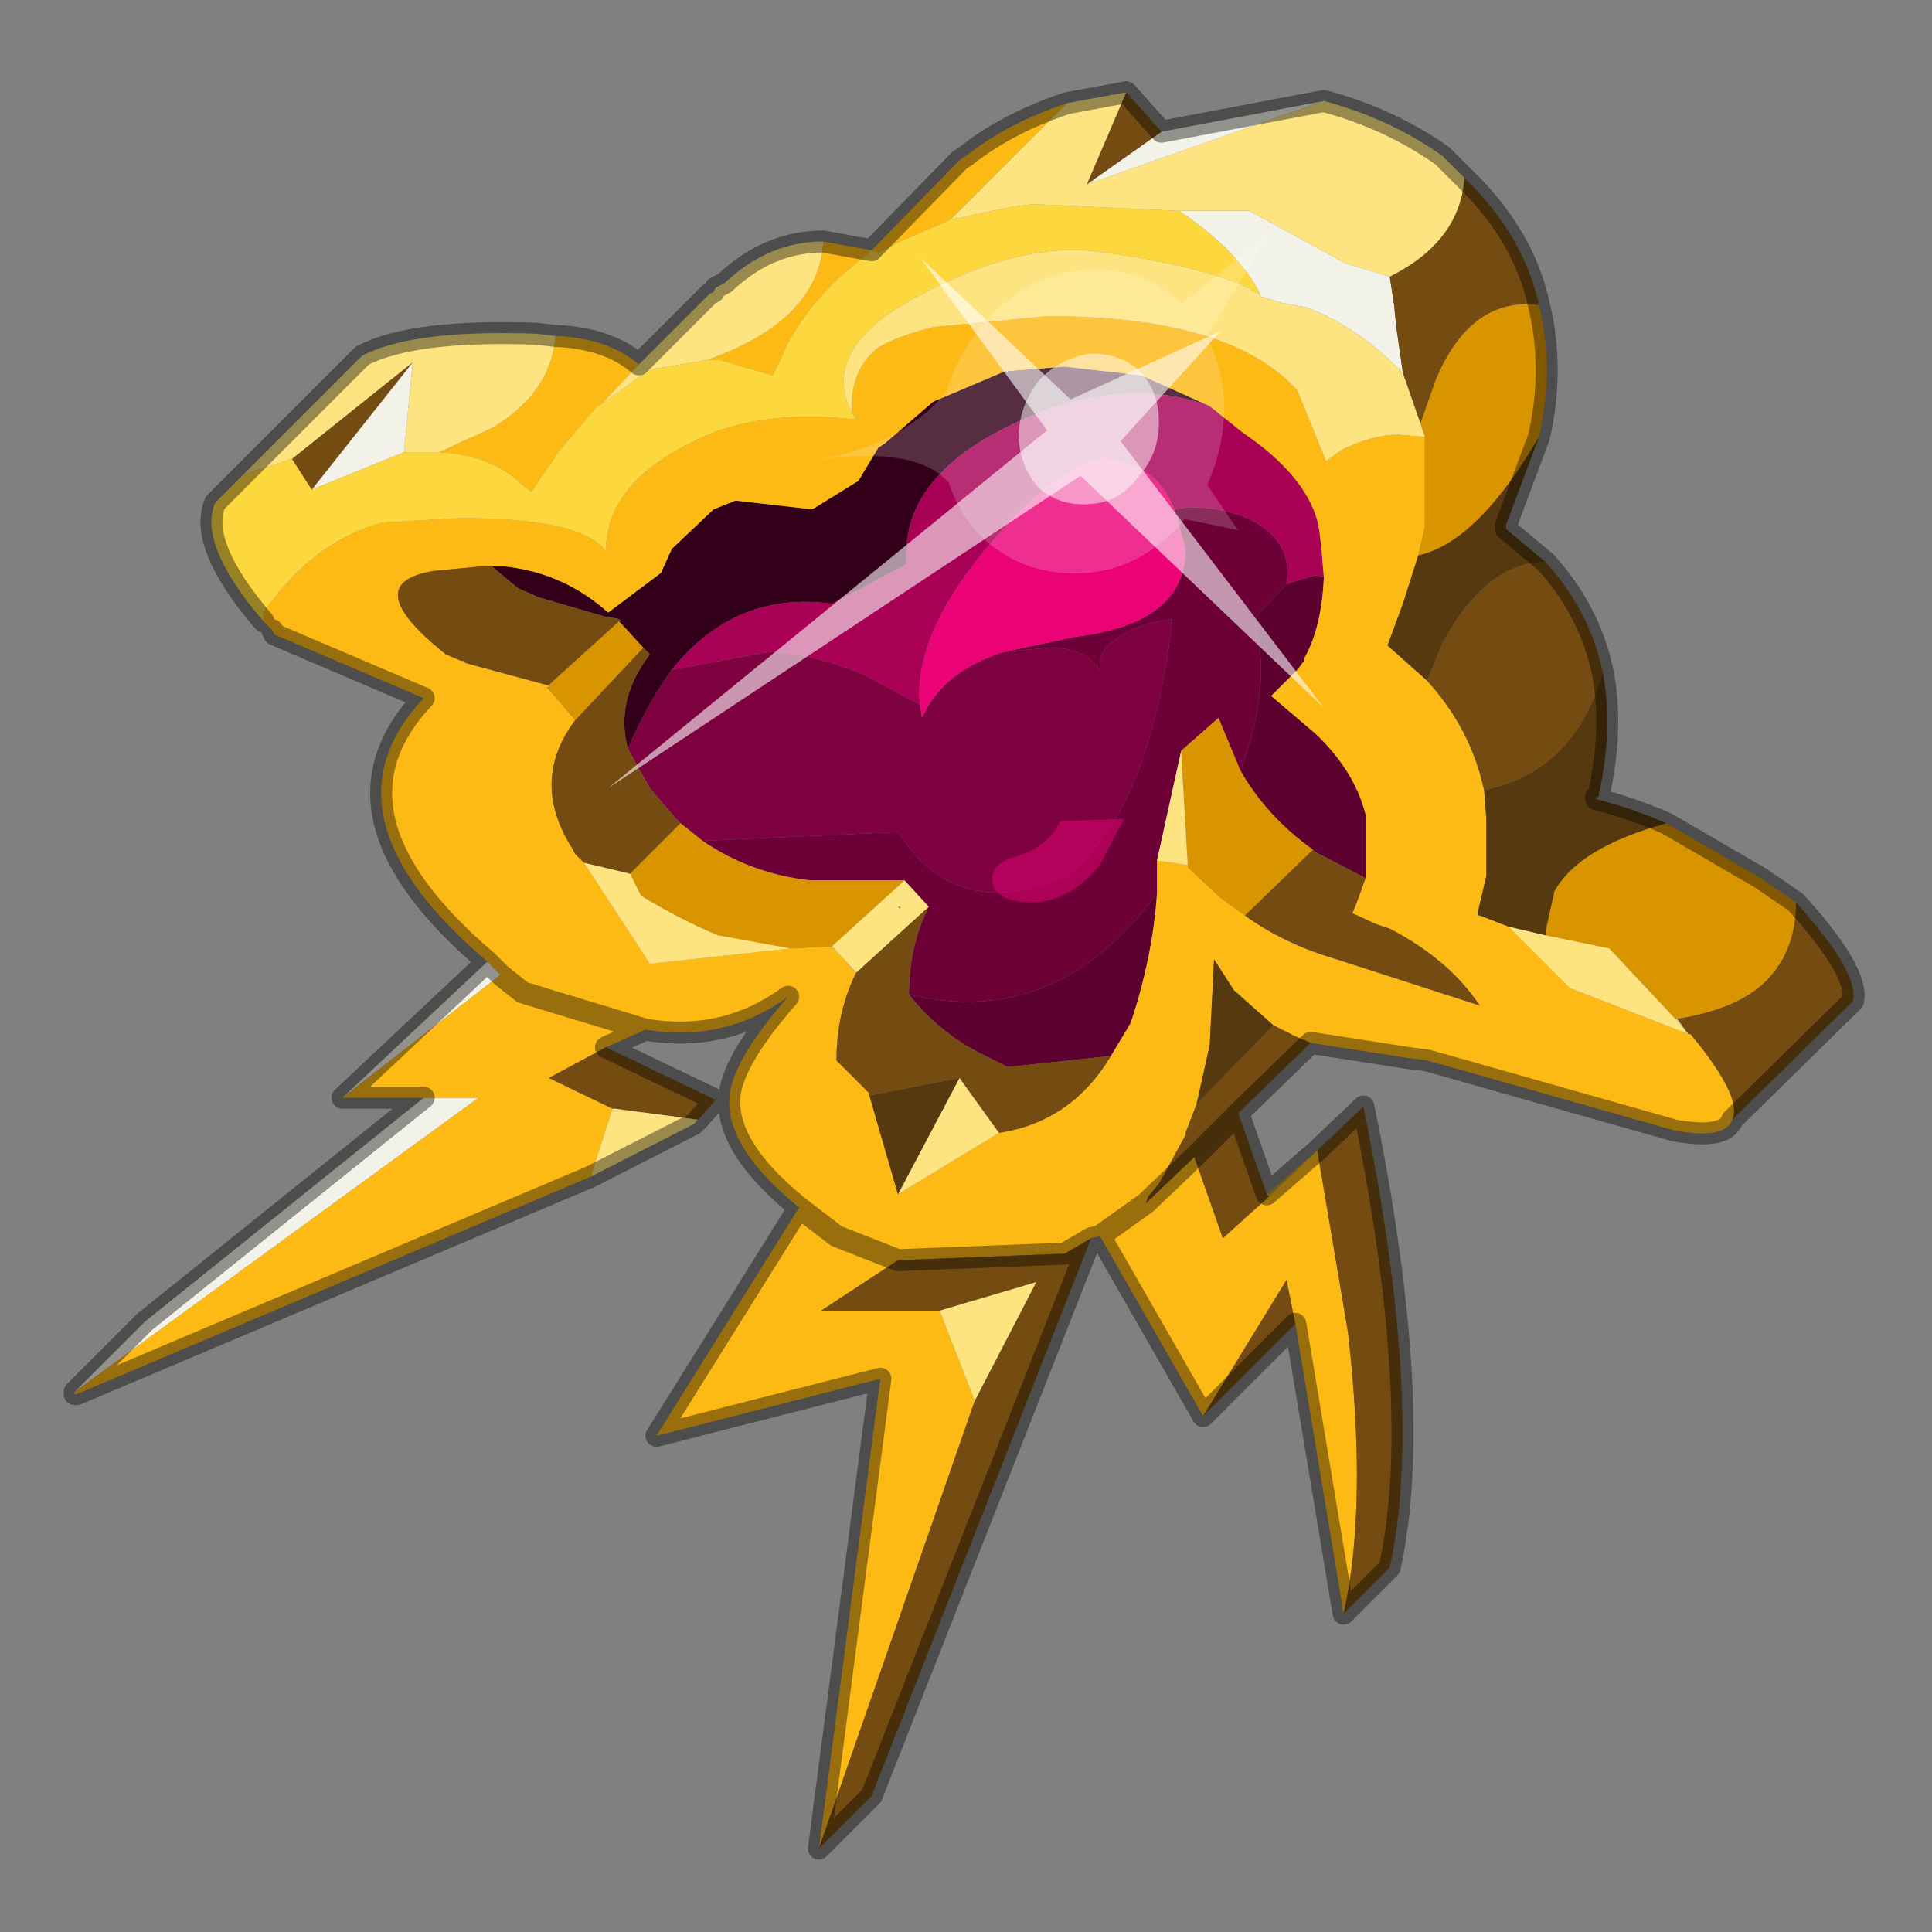 <?xml version="1.0" encoding="UTF-8" standalone="no"?>
<svg xmlns:xlink="http://www.w3.org/1999/xlink" height="440.0px" width="440.0px" xmlns="http://www.w3.org/2000/svg">
  <rect width="100%" height="100%" fill="#808080" stroke="none"/>
  <g transform="matrix(10.0, 0.0, 0.0, 10.0, 0.0, 0.0)">
    <use height="44.0" transform="matrix(1.0, 0.0, 0.0, 1.0, 0.0, 0.0)" width="44.0" xlink:href="#shape0"/>
    <use height="20.95" transform="matrix(0.632, 0.093, 0.143, -0.689, 13.85, 17.95)" width="24.45" xlink:href="#sprite0"/>
    <use height="2.55" transform="matrix(1.0, 0.0, 0.0, 1.0, 22.6, 18.0)" width="3.0" xlink:href="#shape2"/>
  </g>
  <defs>
    <g id="shape0" transform="matrix(1.0, 0.0, 0.0, 1.0, 0.0, 0.0)">
      <path d="M44.0 44.0 L0.0 44.0 0.0 0.0 44.0 0.0 44.0 44.0" fill="#43adca" fill-opacity="0.0" fill-rule="evenodd" stroke="none"/>
      <path d="M12.5 15.7 L12.45 15.65 12.5 15.65 12.5 15.7 M33.7 20.85 L33.65 20.85 33.7 20.85 M20.5 20.65 L20.5 20.7 20.45 20.65 20.5 20.65" fill="#777755" fill-rule="evenodd" stroke="none"/>
      <path d="M34.3 11.95 L34.3 12.0 34.3 12.05 34.3 11.95" fill="#99996a" fill-rule="evenodd" stroke="none"/>
      <path d="M36.35 18.15 L36.35 18.2 36.3 18.2 36.35 18.15 M33.65 20.8 L33.7 20.85 33.65 20.85 33.65 20.8" fill="#4f4d2c" fill-rule="evenodd" stroke="none"/>
      <path d="M29.7 15.0 L29.7 15.05 29.7 15.0 M38.45 23.55 L38.15 23.2 38.2 23.2 38.45 23.55 M10.4 14.75 L10.35 14.75 10.4 14.75" fill="#cccc99" fill-rule="evenodd" stroke="none"/>
      <path d="M12.5 15.65 L12.45 15.6 12.5 15.6 12.5 15.65" fill="#c0c083" fill-rule="evenodd" stroke="none"/>
      <path d="M24.75 4.2 L26.45 3.0 30.15 2.3 24.75 4.2 M26.85 4.8 L28.45 4.8 30.65 6.0 31.65 6.3 31.75 6.95 31.8 7.45 31.95 8.5 Q30.95 7.45 29.75 7.0 L29.2 6.9 28.7 6.75 28.7 6.7 Q28.2 5.7 26.85 4.8 M1.7 31.7 L3.3 30.1 9.65 25.0 10.9 25.0 1.7 31.7 M7.8 25.0 L11.1 21.9 11.4 22.2 7.8 25.0 M38.5 23.55 L38.45 23.55 38.5 23.55 M9.2 10.3 L7.1 11.15 9.4 8.25 9.2 10.3" fill="#f3f2e9" fill-rule="evenodd" stroke="none"/>
      <path d="M22.95 8.45 L22.95 8.5 22.9 8.45 22.95 8.45" fill="#d6d1b1" fill-rule="evenodd" stroke="none"/>
      <path d="M1.75 31.75 L1.7 31.75 1.7 31.7 1.75 31.75" fill="#f4e3a4" fill-rule="evenodd" stroke="none"/>
      <path d="M28.85 27.2 L30.0 26.2 28.9 27.25 28.85 27.2" fill="#ba9d2c" fill-rule="evenodd" stroke="none"/>
      <path d="M14.3 17.05 Q14.75 16.0 15.3 15.25 L17.5 14.85 Q18.4 14.85 19.65 15.35 L20.95 16.05 21.0 16.35 Q21.45 15.3 22.85 14.85 L23.9 14.75 Q24.7 14.75 25.05 15.25 25.0 14.8 25.5 14.5 25.9 14.2 26.7 14.1 26.2 18.45 24.3 19.95 21.8 21.05 20.45 18.95 L16.0 19.15 15.5 18.75 15.4 18.65 14.8 17.95 14.3 17.05" fill="#7e0140" fill-rule="evenodd" stroke="none"/>
      <path d="M26.35 19.6 L26.35 20.35 Q24.05 23.45 20.7 22.65 20.7 21.55 21.15 20.65 L20.6 20.05 18.45 20.05 Q17.1 19.9 16.0 19.15 L20.45 18.95 Q21.8 21.05 24.3 19.95 26.2 18.45 26.7 14.1 25.9 14.2 25.5 14.5 25.0 14.8 25.05 15.25 24.7 14.75 23.9 14.75 L22.85 14.85 24.5 14.5 Q27.0 14.2 27.0 12.5 L26.75 11.6 27.05 11.55 Q27.95 11.55 28.6 11.9 29.45 12.4 29.3 13.3 L28.55 14.1 Q29.0 15.55 28.25 17.55 L27.75 16.35 26.9 17.1 26.35 19.6" fill="#6d0137" fill-rule="evenodd" stroke="none"/>
      <path d="M30.15 13.15 Q30.1 14.3 29.7 15.0 L29.7 15.05 29.55 15.25 28.95 15.85 29.95 16.7 Q30.85 17.55 31.1 18.55 L31.1 20.0 29.95 19.4 29.9 19.35 Q28.85 18.6 28.25 17.55 29.0 15.55 28.55 14.1 L29.3 13.3 29.95 13.1 30.15 13.15 M26.35 20.35 Q26.25 21.8 25.75 23.3 L25.3 24.05 22.95 24.3 22.55 24.1 Q21.45 23.6 20.7 22.65 24.05 23.45 26.35 20.35" fill="#5c0130" fill-rule="evenodd" stroke="none"/>
      <path d="M22.95 8.45 L24.25 8.35 26.0 8.55 27.55 9.25 Q26.1 8.7 24.2 9.2 20.45 10.5 20.65 12.85 L18.95 13.75 Q16.75 13.45 15.3 15.25 14.75 16.0 14.3 17.05 14.0 15.95 14.8 14.9 L14.65 14.75 14.1 14.15 14.15 14.15 14.1 14.1 13.85 14.05 13.8 14.05 12.25 13.6 12.15 13.55 11.8 13.4 11.5 13.15 11.2 12.9 11.5 12.9 Q12.85 13.05 13.85 13.95 L15.05 13.05 15.3 12.5 16.25 11.6 16.75 11.4 18.5 11.6 19.55 10.95 20.0 10.2 20.15 10.1 21.25 9.15 22.9 8.45 22.95 8.5 22.95 8.45" fill="#33001a" fill-rule="evenodd" stroke="none"/>
      <path d="M15.3 15.25 Q16.75 13.45 18.95 13.75 L20.65 12.85 Q20.45 10.5 24.2 9.2 26.1 8.7 27.55 9.25 L28.3 9.85 Q29.7 10.8 30.0 11.85 L30.05 12.1 30.1 12.55 30.15 13.15 29.95 13.1 29.3 13.3 Q29.45 12.4 28.6 11.9 27.95 11.55 27.05 11.55 L26.75 11.6 26.55 11.2 Q26.15 10.65 25.55 10.5 L25.25 10.45 25.15 10.45 25.1 10.45 Q24.75 10.45 24.3 10.8 23.5 11.25 22.45 12.5 20.8 14.5 20.95 16.05 L19.65 15.35 Q18.4 14.85 17.5 14.85 L15.3 15.25" fill="#a90156" fill-rule="evenodd" stroke="none"/>
      <path d="M26.75 11.6 L27.0 12.5 Q27.0 14.2 24.5 14.5 L22.85 14.85 Q21.45 15.3 21.0 16.35 L20.95 16.05 Q20.8 14.5 22.45 12.5 23.5 11.25 24.3 10.8 24.75 10.45 25.1 10.45 L25.15 10.45 25.25 10.45 25.55 10.5 Q26.15 10.65 26.55 11.2 L26.75 11.6" fill="#ec0277" fill-rule="evenodd" stroke="none"/>
      <path d="M24.3 2.35 L21.65 5.0 20.5 5.5 20.0 5.75 19.85 5.7 19.25 6.2 Q18.45 6.9 17.95 7.8 L17.6 8.55 16.4 8.2 16.1 8.2 Q18.65 7.3 18.75 5.5 L19.85 5.7 21.85 3.65 22.0 3.55 Q22.95 2.8 24.3 2.35 M27.55 9.25 L26.0 8.55 24.25 8.35 22.95 8.45 22.9 8.45 21.25 9.15 20.15 10.1 20.0 10.2 19.55 10.95 18.5 11.6 16.75 11.4 16.25 11.6 15.3 12.5 15.05 13.05 13.85 13.95 Q12.85 13.05 11.5 12.9 L11.2 12.9 10.95 12.9 9.9 13.0 Q8.25 13.25 9.85 14.65 L10.15 14.9 10.5 15.05 10.55 15.05 10.6 15.1 12.45 15.6 12.5 15.65 12.45 15.65 12.5 15.7 13.1 16.4 Q12.05 17.8 13.05 19.35 L13.1 19.45 13.3 19.65 14.8 21.95 18.0 21.6 18.95 21.55 19.5 22.15 Q19.05 23.05 19.05 24.15 L19.8 24.9 19.8 24.95 20.45 27.2 22.75 25.8 Q24.4 25.55 25.3 24.05 L25.75 23.3 Q26.25 21.8 26.35 20.35 L26.35 19.6 27.05 19.7 27.05 19.75 27.8 20.45 28.35 20.85 Q29.25 21.5 30.45 21.85 L33.7 22.9 Q33.0 21.85 31.65 21.15 L31.35 21.05 30.8 20.8 30.9 20.55 31.1 20.0 31.1 18.55 Q30.85 17.55 29.95 16.7 L28.95 15.85 29.55 15.25 29.7 15.05 29.7 15.0 Q30.1 14.3 30.15 13.15 L30.1 12.55 30.05 12.1 30.0 11.85 Q29.7 10.8 28.3 9.85 L27.55 9.25 M19.4 9.4 L19.4 9.1 Q19.45 8.45 19.85 8.05 20.1 7.75 21.25 7.45 L23.85 7.2 Q28.05 7.2 29.55 8.9 L30.2 10.5 30.55 10.25 Q31.25 9.9 31.85 9.9 L32.45 9.95 32.45 12.0 32.3 12.65 31.95 13.75 31.6 14.7 32.5 15.5 Q33.5 16.6 33.8 18.0 L33.85 18.65 33.85 19.45 33.85 19.95 33.65 20.8 33.65 20.85 33.7 20.85 34.35 21.1 35.75 22.5 38.45 23.55 38.5 23.55 Q39.7 25.0 39.45 25.5 39.3 25.95 38.15 25.75 L32.5 24.15 32.1 24.1 29.85 23.75 29.5 23.6 29.0 23.35 28.1 22.55 27.65 21.85 27.55 23.8 27.25 25.15 27.0 25.8 27.0 25.85 26.4 26.95 26.15 27.25 26.1 27.4 27.2 26.35 27.85 28.2 28.9 27.25 30.0 26.2 30.7 30.35 Q31.15 34.3 30.6 36.75 L29.5 30.15 29.3 29.15 27.4 32.25 25.05 28.15 24.85 28.2 24.25 28.55 20.45 28.7 19.05 28.15 18.2 27.5 Q16.35 26.0 16.65 24.75 16.85 23.95 17.95 22.7 16.5 23.75 14.7 23.45 L13.8 23.85 12.5 24.55 13.95 25.25 13.45 26.8 1.75 31.75 1.7 31.7 10.9 25.0 9.65 25.0 7.8 25.0 11.4 22.2 11.9 22.6 14.7 23.45 11.9 22.6 11.4 22.2 11.1 21.9 Q7.15 18.55 9.65 15.9 L6.25 14.45 6.2 14.35 6.0 14.15 6.0 13.95 Q7.1 12.35 8.7 11.9 L10.5 11.8 Q13.25 11.8 13.8 12.55 13.8 11.05 15.7 10.1 17.2 9.3 19.45 9.55 L19.5 9.55 19.4 9.4 M18.65 42.1 L20.05 31.4 14.95 32.7 18.2 27.5 19.05 28.15 20.45 28.7 18.7 29.85 21.4 29.85 22.2 31.9 18.65 42.1 M12.65 7.65 Q13.85 7.7 14.55 8.3 L13.7 9.2 13.6 9.25 12.75 10.25 12.1 11.2 11.85 11.0 Q11.15 10.35 10.0 10.3 L11.2 9.75 Q12.55 8.95 12.65 7.65 M26.1 27.4 L25.05 28.15 26.1 27.4" fill="#fdb914" fill-rule="evenodd" stroke="none"/>
      <path d="M21.65 5.0 L23.1 4.7 23.55 4.65 26.8 4.8 26.85 4.8 Q28.2 5.7 28.7 6.7 L28.2 6.45 Q27.0 6.0 25.15 5.75 23.3 5.45 20.9 6.75 18.65 7.95 19.4 9.4 L19.5 9.55 19.45 9.55 Q17.2 9.3 15.7 10.1 13.8 11.05 13.8 12.55 13.25 11.8 10.5 11.8 L8.7 11.9 Q7.1 12.35 6.0 13.95 L6.0 14.15 Q4.5 12.4 4.9 11.45 L5.55 10.8 6.65 10.45 7.1 11.15 9.2 10.3 9.5 10.3 10.0 10.3 Q11.15 10.35 11.85 11.0 L12.1 11.2 12.75 10.25 13.6 9.25 13.7 9.2 14.75 8.45 14.9 8.4 16.1 8.2 16.4 8.2 17.6 8.55 17.95 7.8 Q18.45 6.9 19.25 6.2 L19.85 5.7 20.0 5.75 20.5 5.5 21.65 5.0" fill="#fdd73e" fill-rule="evenodd" stroke="none"/>
      <path d="M24.75 4.2 L25.65 2.1 26.45 3.0 24.75 4.2 M31.65 6.3 Q33.25 5.5 33.35 4.05 34.7 5.35 35.05 6.95 33.5 6.75 32.7 8.65 L32.35 9.65 31.95 8.5 31.8 7.45 31.75 6.95 31.65 6.3 M11.2 12.9 L11.5 13.15 11.8 13.4 12.15 13.55 12.25 13.6 13.8 14.05 13.85 14.05 14.1 14.1 14.15 14.15 14.1 14.15 12.5 15.6 12.45 15.6 10.6 15.1 10.55 15.05 10.5 15.05 10.15 14.9 9.85 14.65 Q8.25 13.25 9.9 13.0 L10.95 12.9 11.2 12.9 M14.65 14.75 L14.8 14.9 Q14.0 15.95 14.3 17.05 L14.8 17.95 15.4 18.65 15.5 18.75 14.35 19.9 13.3 19.65 13.1 19.45 13.05 19.35 Q12.05 17.8 13.1 16.4 L14.65 14.75 M31.1 20.0 L30.9 20.55 30.8 20.8 31.35 21.05 31.65 21.15 Q33.0 21.85 33.7 22.9 L30.45 21.85 Q29.25 21.5 28.35 20.85 L29.9 19.35 29.95 19.4 31.1 20.0 M25.3 24.05 Q24.4 25.55 22.75 25.8 L21.85 24.55 19.8 24.95 19.8 24.9 19.05 24.15 Q19.05 23.05 19.5 22.15 L21.15 20.65 Q20.7 21.55 20.7 22.65 21.45 23.6 22.55 24.1 L22.95 24.3 25.3 24.05 M35.2 12.8 Q36.2 13.9 36.5 15.3 35.9 17.45 34.0 17.95 L33.8 18.0 Q33.5 16.6 32.5 15.5 L32.85 14.65 Q33.85 12.8 35.2 12.8 M40.9 20.55 Q42.35 22.15 42.2 22.8 L39.45 25.5 Q39.7 25.0 38.5 23.55 L38.45 23.55 38.2 23.2 Q39.45 23.0 40.1 22.45 40.9 21.75 40.9 20.55 M29.85 23.75 L28.2 25.35 28.85 27.2 28.9 27.25 27.85 28.2 27.2 26.35 26.1 27.4 26.15 27.25 26.4 26.95 27.0 25.85 27.0 25.8 27.25 25.15 29.0 23.35 29.5 23.6 29.85 23.75 M30.0 26.2 L31.05 25.2 Q32.45 32.05 31.65 35.7 L30.6 36.75 Q31.15 34.3 30.7 30.35 L30.0 26.2 M29.5 30.15 L27.4 32.25 29.3 29.15 29.5 30.15 M24.85 28.2 L19.85 40.9 18.65 42.1 22.2 31.9 23.6 29.2 21.4 29.85 18.7 29.85 20.45 28.7 24.25 28.55 24.85 28.2 M13.8 23.85 L16.3 25.05 15.9 25.5 14.0 25.25 13.95 25.25 12.5 24.55 13.8 23.85 M28.2 25.35 L27.2 26.35 28.2 25.35 M7.1 11.15 L6.65 10.45 9.4 8.25 7.1 11.15 M10.4 14.75 L10.35 14.75 10.4 14.75" fill="#744c12" fill-rule="evenodd" stroke="none"/>
      <path d="M14.1 14.15 L14.65 14.75 13.1 16.4 12.5 15.7 12.5 15.65 12.5 15.6 14.1 14.15 M28.35 20.85 L27.8 20.45 27.05 19.75 27.05 19.7 26.9 17.1 27.75 16.35 28.25 17.55 Q28.85 18.6 29.9 19.35 L28.35 20.85 M18.95 21.55 L18.0 21.6 16.35 21.3 Q15.5 20.95 14.6 20.4 L14.35 19.9 15.5 18.75 16.0 19.15 Q17.1 19.9 18.45 20.05 L20.6 20.05 18.95 21.55 M32.35 9.65 L32.7 8.65 Q33.5 6.75 35.05 6.95 35.4 8.4 35.05 9.95 33.65 12.35 32.3 12.65 L32.45 12.0 32.45 9.95 32.35 9.65 M37.95 18.75 L40.1 20.0 40.9 20.55 Q40.9 21.75 40.1 22.45 39.45 23.0 38.2 23.2 L38.15 23.2 36.65 21.6 35.2 21.3 35.2 21.2 35.4 20.3 Q35.95 19.3 37.95 18.75" fill="#d89500" fill-rule="evenodd" stroke="none"/>
      <path d="M25.65 2.1 L24.75 4.2 30.15 2.3 Q31.65 2.7 32.85 3.55 L33.35 4.05 Q33.25 5.5 31.65 6.3 L30.65 6.0 28.45 4.8 26.85 4.8 26.8 4.8 23.55 4.65 23.1 4.7 21.65 5.0 24.3 2.35 25.65 2.1 M27.05 19.7 L26.35 19.6 26.9 17.1 27.05 19.7 M22.75 25.8 L20.45 27.2 21.85 24.55 22.75 25.8 M19.5 22.15 L18.95 21.55 20.6 20.05 21.15 20.65 19.5 22.15 M18.0 21.6 L14.8 21.95 13.3 19.65 14.35 19.9 14.6 20.4 Q15.5 20.95 16.35 21.3 L18.0 21.6 M31.95 8.5 L32.35 9.65 32.45 9.95 31.85 9.9 Q31.25 9.9 30.55 10.25 L30.2 10.5 29.55 8.9 Q28.05 7.2 23.85 7.2 L21.25 7.45 Q20.1 7.75 19.85 8.05 19.45 8.45 19.4 9.1 L19.4 9.4 Q18.65 7.95 20.9 6.75 23.3 5.45 25.15 5.75 27.0 6.0 28.2 6.45 L28.7 6.7 28.7 6.75 29.2 6.9 29.75 7.0 Q30.95 7.45 31.95 8.5 M15.9 25.5 L15.8 25.6 13.45 26.8 13.95 25.25 14.0 25.25 15.9 25.5 M5.55 10.8 L8.25 8.1 Q9.4 7.5 12.2 7.6 L12.65 7.65 Q12.55 8.95 11.2 9.75 L10.0 10.3 9.5 10.3 9.2 10.3 9.4 8.25 6.65 10.45 5.55 10.8 M14.55 8.3 L16.15 6.7 16.25 6.65 16.3 6.55 16.5 6.45 Q17.5 5.5 18.75 5.5 18.65 7.3 16.1 8.2 L14.9 8.4 14.75 8.45 13.7 9.2 14.55 8.3 M34.35 21.1 L35.2 21.3 36.65 21.6 38.15 23.2 38.45 23.55 35.75 22.5 34.35 21.1 M20.5 20.65 L20.45 20.65 20.5 20.7 20.5 20.65 M21.4 29.85 L23.6 29.2 22.2 31.9 21.4 29.85" fill="#fee481" fill-rule="evenodd" stroke="none"/>
      <path d="M20.45 27.2 L19.8 24.95 21.85 24.55 20.45 27.2 M35.05 9.95 L34.3 11.95 34.3 12.05 35.2 12.8 Q33.85 12.8 32.85 14.65 L32.5 15.5 31.6 14.7 31.95 13.75 32.3 12.65 Q33.65 12.35 35.05 9.95 M36.5 15.3 Q36.75 16.6 36.4 18.15 L36.35 18.15 36.3 18.2 36.35 18.2 Q37.15 18.4 37.95 18.75 35.95 19.3 35.4 20.3 L35.2 21.2 35.2 21.3 34.35 21.1 33.7 20.85 33.65 20.8 33.85 19.95 33.85 19.45 33.85 18.65 33.8 18.0 34.0 17.95 Q35.9 17.45 36.5 15.3 M27.25 25.15 L27.55 23.8 27.65 21.85 28.1 22.55 29.0 23.35 27.25 25.15" fill="#57390f" fill-rule="evenodd" stroke="none"/>
      <path d="M26.45 3.0 L25.65 2.1 24.3 2.35 M33.35 4.05 L32.85 3.55 Q31.65 2.7 30.15 2.3 M35.05 6.95 Q34.7 5.35 33.35 4.05 M26.45 3.0 L30.15 2.3 M35.05 6.95 Q35.4 8.4 35.05 9.95 L34.3 11.95 34.3 12.0 34.3 12.05 35.2 12.8 Q36.2 13.9 36.5 15.3 36.75 16.6 36.4 18.15 L36.35 18.15 36.35 18.2 Q37.15 18.4 37.95 18.75 L40.1 20.0 40.9 20.55 Q42.35 22.15 42.2 22.8 L39.45 25.5 Q39.3 25.95 38.15 25.75 L32.5 24.15 32.1 24.1 29.85 23.75 28.2 25.35 28.85 27.2 30.0 26.2 31.05 25.2 Q32.45 32.05 31.65 35.7 L30.6 36.75 29.5 30.15 27.4 32.25 25.05 28.15 24.85 28.2 19.85 40.9 18.65 42.1 20.05 31.4 14.95 32.7 18.2 27.5 Q16.35 26.0 16.65 24.75 16.85 23.95 17.95 22.7 16.5 23.75 14.7 23.45 L13.8 23.85 16.3 25.05 15.9 25.5 15.8 25.6 13.45 26.8 1.75 31.75 1.7 31.75 M1.7 31.7 L3.3 30.1 9.65 25.0 7.8 25.0 11.1 21.9 Q7.15 18.55 9.65 15.9 L6.25 14.45 6.2 14.35 M6.0 14.15 Q4.5 12.4 4.9 11.45 L5.55 10.8 8.25 8.1 Q9.4 7.5 12.2 7.6 L12.65 7.65 Q13.85 7.7 14.55 8.3 L16.15 6.7 16.25 6.65 16.3 6.55 16.5 6.45 Q17.5 5.5 18.75 5.5 L19.85 5.7 21.85 3.65 22.0 3.55 Q22.95 2.8 24.3 2.35 M26.1 27.4 L27.2 26.35 28.2 25.35 M25.05 28.15 L26.1 27.4 M20.45 28.7 L24.25 28.55 24.85 28.2 M11.4 22.2 L11.9 22.6 14.7 23.45 M11.4 22.2 L11.1 21.9 M20.45 28.7 L19.05 28.15 18.2 27.5" fill="none" stroke="#000000" stroke-linecap="round" stroke-linejoin="round" stroke-opacity="0.4" stroke-width="0.5"/>
    </g>
    <g id="sprite0" transform="matrix(1.0, 0.0, 0.0, 1.0, 0.0, 0.0)">
      <use height="20.95" transform="matrix(1.0, 0.0, 0.0, 1.0, 0.0, 0.0)" width="24.45" xlink:href="#shape1"/>
    </g>
    <g id="shape1" transform="matrix(1.0, 0.0, 0.0, 1.0, 0.0, 0.0)">
      <path d="M14.85 11.4 Q15.8 11.6 16.25 12.45 16.85 13.3 16.6 14.35 16.4 15.3 15.55 15.9 14.65 16.4 13.65 16.2 12.65 15.9 12.1 15.1 11.6 14.2 11.8 13.2 12.1 12.2 12.9 11.65 13.8 11.15 14.85 11.4" fill="#ffffff" fill-opacity="0.588" fill-rule="evenodd" stroke="none"/>
      <path d="M14.85 11.4 Q13.8 11.15 12.9 11.65 12.1 12.2 11.8 13.2 11.6 14.2 12.1 15.1 12.65 15.9 13.65 16.2 14.65 16.4 15.55 15.9 16.4 15.3 16.6 14.35 16.85 13.3 16.25 12.45 15.8 11.6 14.85 11.4 M18.2 11.35 L20.15 11.25 18.75 12.55 Q19.05 13.8 18.8 15.05 18.5 16.35 17.65 17.3 L19.1 20.95 16.55 18.25 Q14.8 19.3 12.8 18.85 10.8 18.35 9.75 16.65 9.05 15.5 8.95 14.3 7.75 12.35 4.85 11.5 8.3 12.45 9.7 11.4 10.3 10.4 11.35 9.75 13.1 8.75 15.1 9.15 16.95 9.5 18.1 11.15 L18.2 11.35" fill="#ffffff" fill-opacity="0.176" fill-rule="evenodd" stroke="none"/>
      <path d="M15.4 13.55 L18.1 17.55 13.35 14.65 7.05 18.5 12.75 13.55 0.0 0.0 14.25 12.25 24.45 5.95 15.4 13.55" fill="#ffffff" fill-opacity="0.588" fill-rule="evenodd" stroke="none"/>
    </g>
    <g id="shape2" transform="matrix(1.0, 0.0, 0.0, 1.0, -22.6, -18.0)">
      <path d="M25.05 19.7 Q24.35 20.55 23.5 20.55 22.6 20.55 22.6 20.0 22.6 19.65 23.15 19.5 23.85 19.3 24.15 18.7 L25.6 18.65 25.05 19.7" fill="#ec0277" fill-opacity="0.49" fill-rule="evenodd" stroke="none"/>
    </g>
  </defs>
</svg>
